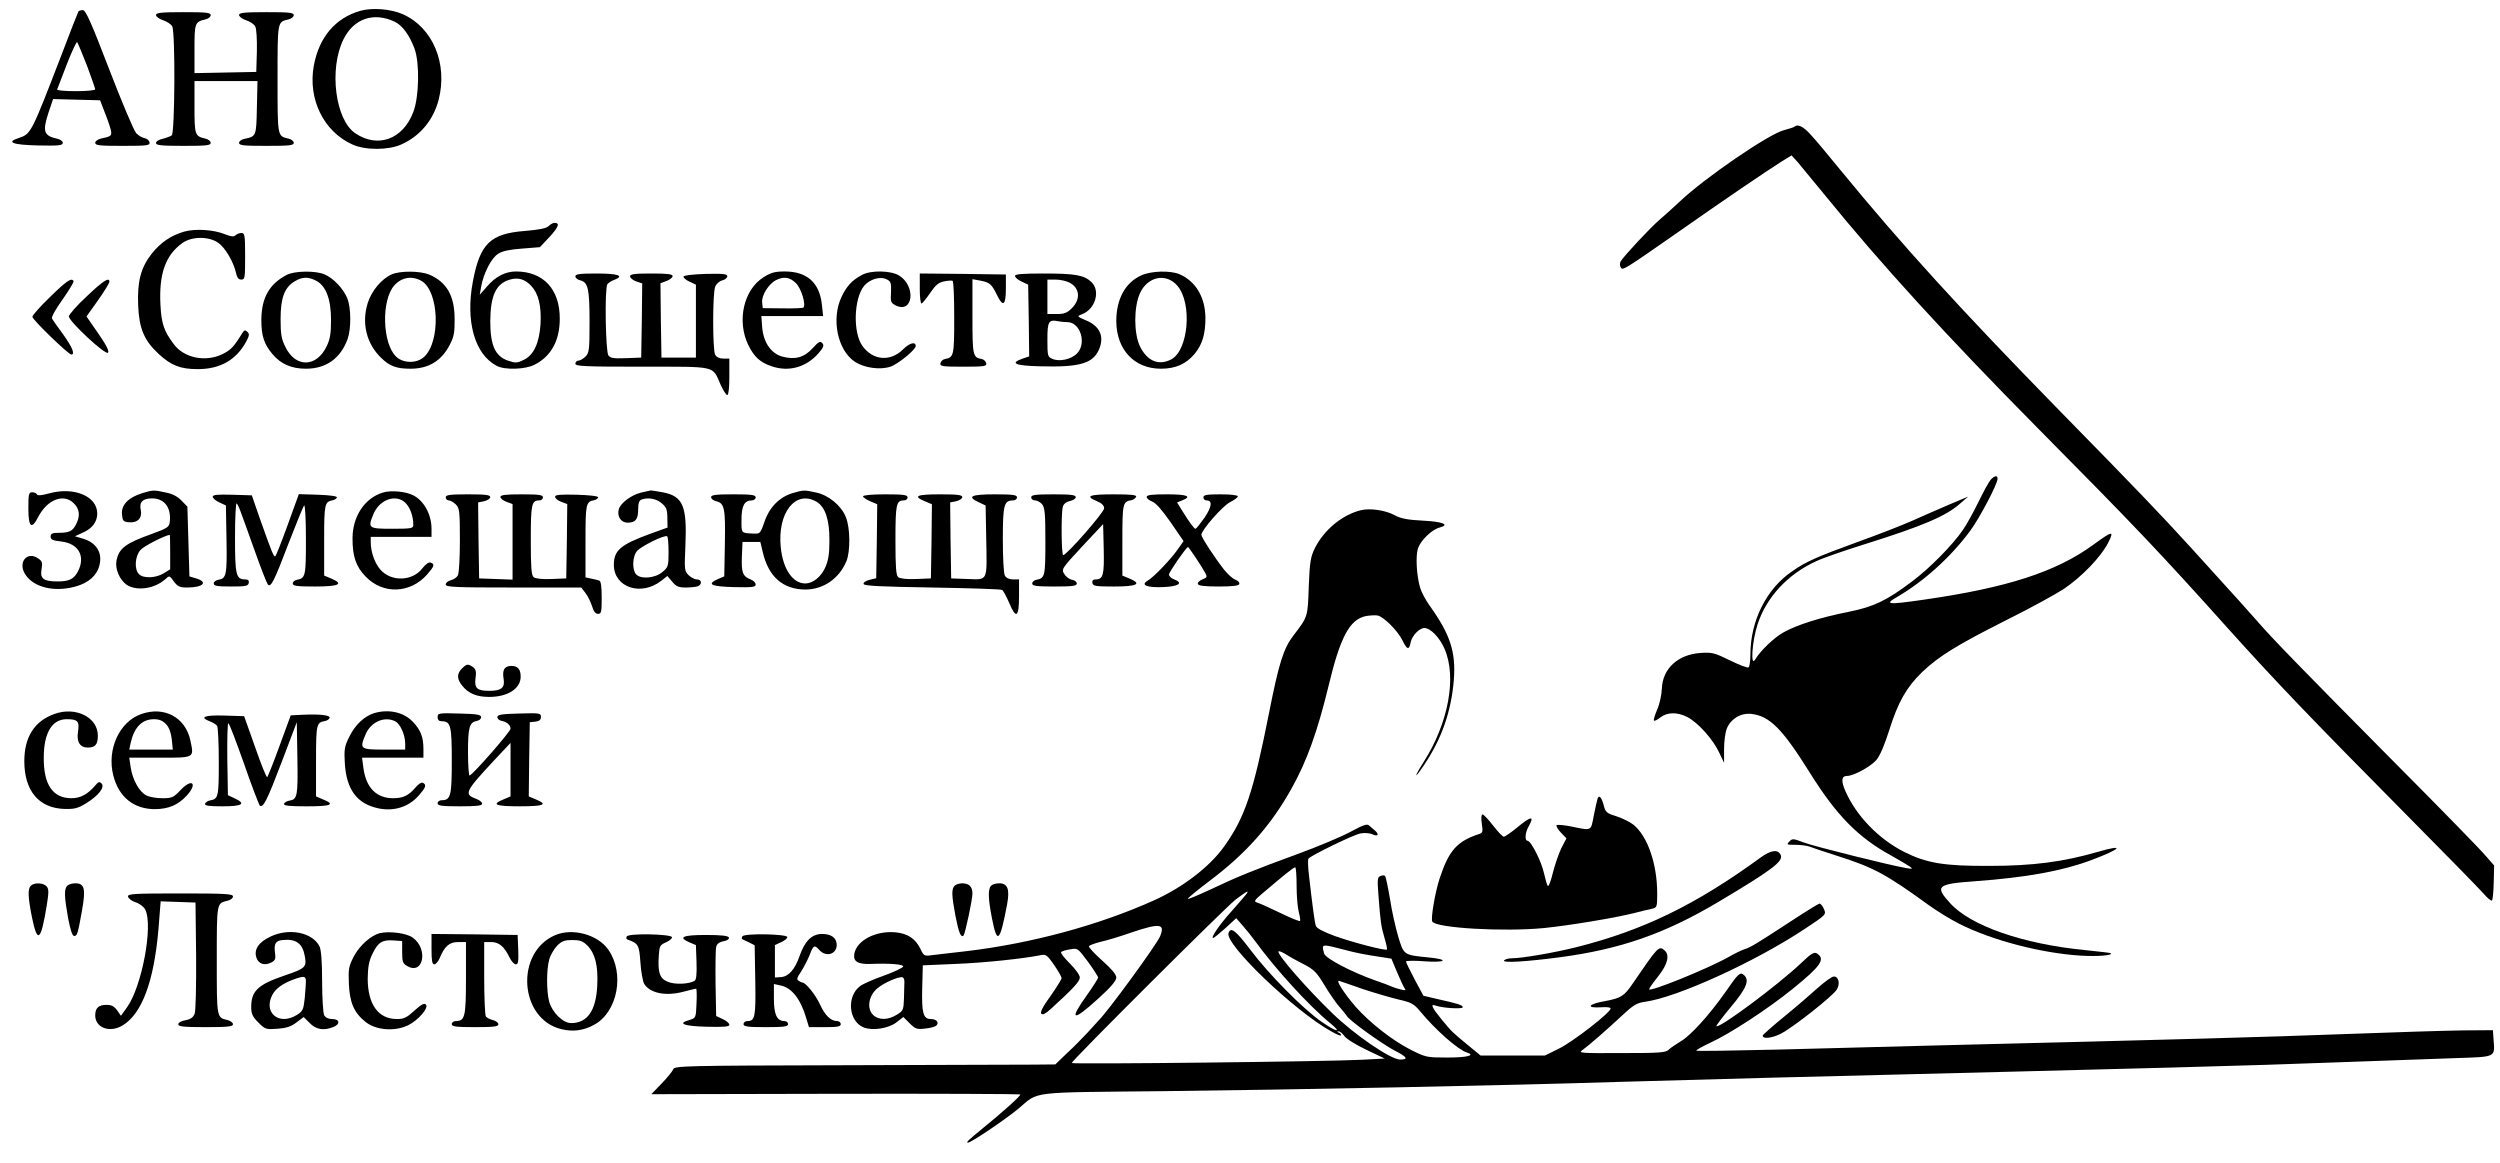 <svg xmlns="http://www.w3.org/2000/svg" width="1645.333" height="765.333" version="1.0" viewBox="0 0 1234 574"><path d="M178 5.3c-12.4 3.5-20.5 13-23.1 27.1-3 16.4 4.8 32.5 19 38.9 6.3 2.9 17.8 2.9 24.2 0 9.2-4.1 15.8-12 18.4-22 4.6-17.8-2.8-35.7-17.7-42.3-5.9-2.6-15-3.3-20.8-1.7zm16.8 5.4c3.8 1.8 7.3 6.6 9.8 13.3 2.6 7 2.3 23.8-.6 31.3-5.1 13.5-17.5 18-28.6 10.5-9.9-6.6-13.1-31.7-5.9-46.3 5-10.3 14.9-13.7 25.3-8.8zM38.7 5.7c-.3.5-4.1 10.2-8.5 21.8C15.4 65.9 15.3 66.1 9.3 68.1c-6.5 2.1-3.2 3.4 9.5 3.7 10.3.2 12.2 0 12.2-1.3 0-.8-1.2-1.7-2.7-2-6.8-1.5-7.4-3.6-4.3-13.1l2.2-6.5 11.6.3 11.6.3 2.7 7c1.5 3.8 2.8 7.8 2.8 8.8.1 1.8-.4 2.1-5.1 3.1-1.6.4-2.8 1.3-2.8 2.1 0 1.3 2.3 1.5 13.6 1.5 12.4 0 13.5-.2 13.2-1.8-.2-.9-1.3-1.8-2.4-2-1.2-.2-3.1-1.3-4.2-2.5s-7.1-15.4-13.3-31.5C45 11 42.3 5 40.9 5c-1 0-2 .3-2.2.7zm4.2 26.6c2.2 6 4.1 11.3 4.1 11.8s-4.3.9-9.6.9-9.4-.4-9.2-.8c.2-.5 2.3-6.1 4.8-12.5s4.8-11.3 5.1-10.9c.3.4 2.5 5.6 4.8 11.5zM77 7.4c0 .8 1.6 2 3.5 2.6 1.9.6 4 2 4.5 3 1.6 2.9 1.3 52.5-.2 53.8-.7.5-2.8 1.3-4.5 1.7-1.9.4-3.3 1.3-3.3 2.1 0 1.1 2.5 1.4 13.5 1.4 11.3 0 13.5-.2 13.5-1.5 0-.8-1.2-1.8-2.7-2.1-5.1-1.2-5.3-1.8-5.3-15.5V40h31.1l-.3 13.1c-.3 14.2-.3 14.2-6 15.4-1.6.3-2.8 1.2-2.8 2 0 1.3 2.2 1.5 13.5 1.5s13.5-.2 13.5-1.5c0-.8-1.2-1.8-2.7-2.1-5.4-1.3-5.3-.7-5.3-29.4s-.1-28.1 5.3-29.4c1.5-.3 2.7-1.3 2.7-2.1 0-1.3-2.2-1.5-13.5-1.5-11 0-13.5.3-13.5 1.4 0 .8 1.6 2 3.5 2.6 1.9.6 4 2 4.5 3.1.6 1 .9 6.4.8 12.1l-.3 10.3-15.2.3-15.3.3v-12c0-12.7.2-13.3 5.3-14.5 1.5-.3 2.7-1.3 2.7-2.1 0-1.3-2.2-1.5-13.5-1.5-11 0-13.5.3-13.5 1.4zM885.8 62.5c-.3.3-2.7 1.1-5.4 1.8-7.5 2-39 23.5-51.4 35.3-3 2.8-7.5 6.9-10 9-4.6 4-17.6 17.9-19.1 20.5-.4.8-.4 2.1.1 2.9 1 1.6 1 1.6 29-17.9 20.9-14.7 43.1-29.8 50.6-34.5l4.7-2.9 3.1 3.4c1.7 2 7.8 9.4 13.6 16.5 27.3 33.6 59.5 68.9 104.5 114.4 48.1 48.6 59.4 60.4 94.5 99.5 22.8 25.4 41.9 45.3 83.2 87 21.8 22 41.1 41.7 42.8 43.7 1.8 2.1 3.6 3.6 4 3.3.4-.2.8-4.2.9-8.9l.2-8.4-4.2-4.8c-2.2-2.7-22.8-23.8-45.8-46.9-43.9-44.3-59.9-60.7-67.1-69.1-4.2-4.8-8.7-9.8-32.4-35.9-15.2-16.7-26.4-28.4-65.7-68.5-47.8-48.9-77-80.9-107.4-118-6-7.4-12.7-15.4-14.9-17.7-3.5-3.9-6.3-5.2-7.8-3.8zM270.8 111.6c-1.1 1.1-4.6 1.8-11.7 2.4-17.1 1.3-22.2 6.3-25.7 25-3.7 19.6.9 35.9 11.8 41.6 4 2.1 14.1 1.8 18.7-.6 8.1-4.1 12.4-11.9 12.4-22.6.1-14.6-8.1-23.4-21.6-23.4-5.3 0-10.1 2.5-14.3 7.4l-3.6 4.1.7-4c1.2-6.7 5.1-14.3 8.5-16.3 2-1.3 5.9-2.1 11.8-2.5l8.7-.7 4.8-5.1c4.4-4.8 5.2-6.9 2.4-6.9-.7 0-2 .7-2.9 1.6zm-8.6 29.5c3.6 3.8 5.1 9.9 4.6 18.9-.6 9.4-3.4 15.4-8.4 17.7-3.1 1.5-3.9 1.6-7.7.3-6.3-2.2-8.7-7.6-8.7-19.5.1-12.6 2.8-18.5 9.7-20.5 4.1-1.2 7.4-.2 10.5 3.1zM91 114.3c-6.6 1.9-11.6 5.3-16.1 10.9-5.4 6.9-7.2 13.7-6.7 25.7.5 11.4 3 17.2 10.1 23.8 6.2 5.7 10.7 7.5 19.3 7.5 11.1 0 19-4.5 24-13.7 1.5-2.9 1.6-3.7.5-4.7-1.1-1.1-1.5-.9-2.5.6-4.1 6.7-5.6 8.3-9.6 10.3-8.3 4.2-19.1 2.1-24.2-4.8-4.9-6.5-6.1-10.1-6.6-19.4-.8-15.4 2.5-24.6 10.9-30.6 4.7-3.3 13.1-3.3 17.7 0 3.4 2.4 7.5 9.4 8.7 14.8.5 2.3 1.2 3.3 2.6 3.3 1.8 0 1.9-.8 1.9-11.5 0-10.4-.2-11.5-1.8-11.5-1 0-2.3.5-2.9 1.1-.9.9-2.2.7-5.3-.5-5.7-2.3-14.6-2.8-20-1.3zM141.5 135.7c-8.6 4.5-12.4 11.3-12.5 22.1 0 8 1.3 12 5.5 17 4.1 4.9 9.4 7.2 16.5 7.2 10 0 17.1-5.1 20.6-14.7 1.8-5.2 1.7-15.6-.2-20.1-1.9-4.7-6.9-10-11.3-11.8-4.5-1.9-14.8-1.7-18.6.3zm14.6 2.9c4.8 2.5 7.3 9.1 7.3 19.4 0 6.7-.5 9.5-2.2 13-5 10.4-15.3 10.6-20.3.3-2-3.9-2.4-6.4-2.4-13.8 0-10.4 1.9-15.6 6.9-18.6 3.8-2.3 6.7-2.4 10.7-.3zM193.4 135.4c-5 2.2-10 8.1-11.9 14.2-3.1 10-.6 20.1 6.7 27.1 4.2 4.1 7.6 5.3 14.4 5.3 9 0 15.4-3.9 19.5-12 1.9-3.6 2.4-6 2.3-12.5 0-11.5-3.9-18.3-12.6-22-4.5-1.8-14.2-1.9-18.4-.1zm14.7 3.3c8.6 5.1 9.5 29.7 1.3 37.4-3.6 3.4-10.3 3.3-13.8 0-6.9-6.5-7.5-28-.9-35.3 3.6-4 8.8-4.8 13.4-2.1zM376.8 136.9c-9.8 6.2-13.2 21.6-7.4 33.5 2.9 5.8 5.8 8.5 11.5 10.4 8.4 2.9 17 .5 23-6.3 2.6-3 3-4 2-5.1-1-1.2-1.8-.8-4.8 2.5-4.2 4.6-8.7 5.8-15 4.1-5.5-1.5-9.3-7-9.9-14.6l-.4-5.4h30.5l-.6-5.5c-1.1-10.9-7.3-16.5-18.3-16.5-4.9 0-6.8.5-10.6 2.9zm16.1 2.9c2.6 2.5 5 10.6 3.7 12-.3.3-4.9.5-10.3.4l-9.8-.1-.3-2.8c-.4-3.4 3.2-9.2 6.8-11 3.9-2 6.9-1.5 9.9 1.5zM425.5 135.7c-4.8 2.5-7.6 5.5-10.1 10.8-5.2 10.9-2 26.4 6.6 32.1 4.6 3 12.4 4.1 17.5 2.4 3.7-1.2 12.5-8.4 12.5-10.2 0-2.3-3-1.6-6.2 1.6-6.2 6.2-14.8 5.6-20-1.5-4.9-6.6-4.4-23.6.8-29.9 2.9-3.3 8.1-4.8 11.3-3 1.8.9 2.1 1.9 1.9 6.3-.3 4.7-.1 5.2 2.4 6.5 8.6 4.1 10-9.6 1.6-14.8-4.1-2.5-13.9-2.7-18.3-.3zM563.4 135.9c-8 3.6-12.4 11.7-12.4 22.7.1 14 8.9 23.4 22 23.4 7.3 0 12.5-2.3 16.8-7.5 3.7-4.6 5.2-9.6 5.2-17.6-.1-10.1-4.7-18-12.7-21.5-4.6-2-14-1.7-18.9.5zm17.8 5.2c7.4 8.7 5.4 31.9-3.1 36.3-6.1 3.2-11.8.9-15.4-6.4-3.1-6.4-3.1-19.5 0-26.3 3.8-8.3 13-10.1 18.5-3.6zM284 136.4c0 .8 1.1 1.7 2.5 2 3.8 1 4.5 4.2 4.5 20.7 0 13.6-.2 15.1-2 16.9-1.1 1.1-2.7 2-3.5 2-.8 0-1.5.7-1.5 1.5 0 1.3 4.3 1.5 32.9 1.5 37.4 0 34.6-.6 38.7 8.7 1.3 2.9 2.8 5.3 3.4 5.3.6 0 1-3.6 1-9v-9h-3c-1.9 0-3.3-.7-4-1.9-1.3-2.5-1.3-30.1 0-33.5.5-1.4 2-2.8 3.5-3.2 1.4-.3 2.5-1.3 2.5-2 0-1.2-2-1.4-10.7-1.2-6 .2-10.8.7-10.9 1.3-.2.5 1.1 1.7 2.9 2.5l3.2 1.5v36h-17l-.3-18.3-.2-18.4 3-1.1c1.6-.6 3-1.7 3-2.4 0-1-2.6-1.3-10.5-1.3-8.3 0-10.5.3-10.5 1.4 0 .8 1.4 1.9 3 2.5l3 1-.2 18.3-.3 18.3-7.5.3c-6.2.2-7.7 0-8.7-1.4-1.4-2-1.9-33-.5-35.1.4-.6 2-1.7 3.5-2.2 5.1-2 1.8-3.1-8.9-3.1-8.2 0-10.4.3-10.4 1.4zM454 142.6c0 4.2.4 7.4.9 7.2.5-.2 2.4-2.5 4.3-5.3 2.6-3.8 4.1-5.1 6.8-5.6 1.9-.4 3.8-.5 4.2-.3.5.3.8 8.5.8 18.3 0 18.6-.2 19.5-4.5 20.3-1.1.2-2.1 1.1-2.3 2.1-.3 1.5.8 1.7 11.3 1.7s11.6-.2 11.3-1.7c-.2-1-1.2-1.9-2.3-2.1-4.3-.8-4.5-1.6-4.5-20.9v-18.5l3.8.7c4.7.9 5.6 1.6 8.3 7.1 3 6.2 4.4 5.2 4.4-3.2v-6.9l-21.2-.3-21.3-.2v7.6zM501 136.2c0 .7 1.5 2 3.3 2.8l3.2 1.5.3 17.7.2 17.7-3.5 1.2c-6.1 2.2-3.5 3.4 8.6 3.7 20.6.6 27-1.5 29.8-9.4 2-5.8-.3-10.5-6.7-13.2-4.7-2-4.7-2.1-2.1-3.1 6.6-2.5 9.2-11.6 4.6-15.9-3.6-3.4-8-4.2-23.4-4.2-10.8 0-14.3.3-14.3 1.2zm26.9 3.3c5.1 2.6 5.6 8.2 1.2 12.6-2.4 2.4-3.8 2.9-7.5 2.9H517v-17h4c2.3 0 5.4.7 6.9 1.5zm-1.1 19.5c6.5 0 9.7 10.5 4.8 15.5-2.9 2.9-8.8 4.2-12.2 2.6-2.3-1-2.4-1.5-2.4-9.5 0-9 .6-10 5.5-9 1.1.2 3 .4 4.3.4zM24.8 146.5c-4.9 4.7-8.8 9.1-8.8 9.9 0 1.4 17.8 18.6 19.2 18.6 2 0 .4-3.8-4-9.9-2.7-3.6-5.1-7.1-5.5-7.8-.5-.7 1.7-4.6 5.2-9.5 3.2-4.6 5.7-8.6 5.4-9.1-1-1.7-3.3-.2-11.5 7.8z"/><path d="M42.8 146.3c-4.9 4.5-8.8 9-8.8 9.9 0 2.4 18 19.2 19.3 17.9.7-.7-.7-3.6-4.8-9.5l-5.8-8.4 5.7-8c3.1-4.4 5.6-8.5 5.6-9.1 0-2.5-3-.6-11.2 7.2zM982.6 236.8c-.9 1-3.6 6-6.1 11.1-2.5 5.1-5.9 11.3-7.7 13.8-4.9 7.2-16.4 18.9-25 25.3-12.6 9.5-18.9 12.5-31.3 15-14.2 2.8-25.7 6.5-32.1 10.1-4.8 2.7-11.3 8.9-14.1 13.5-2.3 3.8-1.5-8.9 1.2-17.3 4.3-13.4 14.9-24.9 29-31.3 3.3-1.6 14.1-5.3 24-8.4 28.7-9 40.2-13.9 47.2-20.2l3.8-3.3-9 3.8c-4.9 2.1-13.2 5.7-18.3 8-5.1 2.3-17.5 7.1-27.5 10.7-19.5 7.1-25.3 9.6-32.1 14.4-12.7 8.6-20.6 24.5-20.6 41 0 3.2-.4 6.1-.9 6.4-.5.4-4.7-1.2-9.3-3.5-7.6-3.7-8.8-4-14.5-3.6-11.1.8-18.6 7.7-19 17.5-.1 3-1.1 7.7-2.3 10.4-1.2 2.8-1.9 5.2-1.6 5.5.3.3 1.7-.4 3.2-1.6 3.3-2.6 8.3-2.7 13.2-.2 5.2 2.6 12.8 11.1 15.7 17.4l2.5 5.2v-6.8c0-3.7.6-8.3 1.4-10.2 2.1-4.9 7-7.7 12.2-7.1 9 1.1 15.2 7.4 28.6 28.8 13.2 21.2 23.9 32.1 40.1 41 4.3 2.4 8.5 4.9 9.5 5.6 1.5 1.1 1.2 1.2-1.8.7-7.8-1.3-45.9-10.8-50.8-12.7-5-1.9-5.5-2-7-.4-1.5 1.5-1.3 1.6 3 1.6 2.6 0 5.7.4 7 .9 1.3.5 7.5 2.6 13.8 4.6 17.6 5.6 24 9 44.5 23.9 4.4 3.2 11.4 7.5 15.6 9.6 16 8.1 40.4 14.5 60 15.7 8.4.5 15.9-.1 14.8-1.2-.2-.2-5.8-.8-12.4-1.5-30.9-3-56.9-12-67-23.3-7.6-8.3-6.3-9.4 12.1-10.7 25.9-1.9 43.4-5.1 57.8-10.5 14.9-5.6 16.7-8 3-4-16.9 4.9-32 6.9-53.4 6.9-22.3.1-30.9-1.3-42.1-6.9-12.6-6.4-23.6-17.7-29-30-2.2-5-2-7.5.8-7.5 3.3 0 11.8-4.7 14.5-7.9 1.7-1.9 4.1-7.6 6.3-14.6 4.4-14 8.5-21.2 16.2-28.7 8.3-7.9 17.2-13.4 41.6-25.7 11.7-5.8 24.4-12.8 28.4-15.4 9-6.1 18.2-15.7 21.8-22.6 3.2-6.4 2.5-6.3-7.4.9-18.3 13.3-42.4 21.1-83.5 27-18 2.6-19.7 2.4-13.1-1.4 13.2-7.7 26.4-19.6 36-32.6 4.7-6.4 13.5-23.1 13.5-25.7 0-1.8-1.4-1.6-3.4.5zM24 243.6c-3.6 1-5.6 1.1-5.8.4-.2-.5-1.2-1-2.3-1-1.7 0-1.9.8-1.9 8 0 9.3 1.6 10.6 4.9 4.1 4.5-8.6 12.6-11.7 17.6-6.6 2.8 2.7 3.2 6.3 1 10.4-1.7 3.3-3.3 4.1-8.6 4.1-3.1 0-3.9.4-3.9 1.9s1 1.9 5.3 2.4c8.5 1 12 7.3 8.2 14.7-2 3.8-4.3 5-10 5-7 0-8.8-1.3-8-6 .6-3.4.3-4.1-1.9-5.5-5.1-3.4-9.6 1.8-6.5 7.4 3.5 6.3 12.7 9.2 22.7 7.2 7.1-1.4 11.8-4.6 13.7-9.3 2.7-6.9-.2-12.7-7.5-14.9l-4-1.2 3.9-1.8c4.6-2 7.1-5.3 7.1-9.4 0-8.6-11.5-13.4-24-9.9zM70 243.5c-6.7 2.1-10.2 5.8-9.8 10.3.3 3.3.6 3.7 3.4 4 4.3.4 6.7-2.1 5.9-6-.9-3.9.9-5.8 5.6-5.8 6.1 0 9.5 4.6 8.7 11.6-.3 2.6-1.1 3.1-9 6-12.9 4.6-16.1 7.1-17.3 13.1-.8 4.2 1.6 9.6 5.1 12 5 3.2 13.7 1.9 19-2.8 2-1.9 2.1-1.9 4.2 1.1 1.9 2.5 2.9 3 6.6 3 7.9 0 10.5-2.7 4.4-4.5l-3.3-1-.5-17.2-.5-17.2-2.9-3c-1.9-2-4.5-3.4-7.8-4-5.9-1.3-6.2-1.3-11.8.4zm14 29v8.5l-3.2 2c-4 2.4-10.1 2.6-12.2.4-2.4-2.3-2-8.8.7-11.9 1.6-1.9 12-7.2 14.5-7.5.1 0 .2 3.8.2 8.5zM189.1 243.1c-9.1 2.7-15.1 11.8-15.1 22.7 0 8.9 1.7 13.9 6.5 18.8 8.5 8.9 22 8.4 30.3-1 3.6-4.1 3.9-5.1 1.8-5.9-.9-.4-2.5.8-4.1 2.8-4.9 6.5-15.6 6.8-20.9.5-2.7-3.2-4.6-8.7-4.6-13.3V265h30v-4c0-7-3.7-13.8-9-16.5-3.6-1.9-11-2.6-14.9-1.4zm11.3 5.4c2.2 2.4 3.6 6.5 3.6 10.6 0 1.7-.9 1.9-10.5 1.9-11.7 0-12.1-.3-9.1-7.4 3.1-7.3 11.5-10 16-5.1zM316.6 243.1c-5 1.2-10.4 5.2-11.2 8.4-.9 3.5 1.2 6.5 4.4 6.5 3.9 0 5.2-1.7 5.2-6.6 0-2.9.5-4.4 1.6-4.8 3.2-1.2 7.4-.5 10 1.8 2.3 1.9 2.8 3.2 2.8 7.2l.1 4.8-8.6 3.1c-14.5 5.3-17.9 8.1-17.9 15.3 0 11.2 13.5 15.7 23.5 7.8l2.9-2.3 2.4 2.8c1.9 2.4 3.2 2.9 6.7 2.9 2.4 0 5-.3 5.9-.6 2.3-.9 2-3.4-.4-3.4-1.1 0-3-1-4.1-2.1-2.1-2.1-2.1-2.9-1.6-14.3.9-19.8-1.1-24.7-11.2-26.6-3-.5-5.6-1-6-.9-.3.1-2.4.5-4.5 1zm13.4 29.4c0 7-.2 7.5-3.1 9.9-3.7 3.1-10.8 3.6-13 1-2-2.5-1.7-8.9.6-11.5 2.2-2.4 13.5-8 14.8-7.2.4.2.7 3.7.7 7.8zM390.9 243.5c-6.3 2-11.3 7.1-13.6 14.2-1.8 5.2-2.2 5.8-4.6 5.7-7.1-.3-6.7.1-6.7-6.8 0-6.9 1.4-9.6 5.1-9.6 1 0 1.9-.7 1.9-1.5 0-1.2-1.9-1.5-11-1.5-8.7 0-11 .3-11 1.4 0 .8 1.1 1.7 2.5 2 4.1 1 4.6 3.4 4.3 20.8l-.3 16.3-3.3 1.4c-5.5 2.5-3.2 3.6 8.1 3.9 9.1.2 10.7 0 10.7-1.3 0-.8-1-1.9-2.3-2.4-4.1-1.6-4.8-3.4-4.5-11.3l.3-7.3h8.8l1.2 5c2.8 12.2 10 18.5 21.2 18.5 8.8-.1 16.5-5.4 20.1-14 2-4.9 1.9-16.5-.3-21.8-2.3-5.7-8.5-10.8-14.7-12.1-5.9-1.3-6.1-1.3-11.9.4zm12.2 4.2c4.3 2.6 6.4 9 6.3 19.3 0 6.4-.5 9.6-2.1 13.2-2.1 4.6-6.1 7.8-9.8 7.8-6.2 0-11-7.1-12.1-17.7-1.8-17.2 7.3-28.7 17.7-22.6zM105 245.2c0 .7 1.5 2 3.3 2.8l3.2 1.5.3 16.9c.3 17.6-.1 19.2-4.1 19.8-1.2.2-2.2 1-2.2 1.8 0 1.2 1.6 1.5 8.5 1.5 7.3 0 8.5-.2 8.8-1.8.2-1.1-.3-1.7-1.7-1.7-4.6 0-5.1-2-5.1-20.8 0-9.7.4-17.2.8-16.7 1 1.1 1.1 1.5 8.8 23 3.1 8.8 6.1 16.4 6.6 17 1.5 1.6 3-1.3 10.2-20.2 3.8-9.8 7.2-18.2 7.7-18.8.5-.5.9 6.5.9 16.7 0 18.3-.2 19.2-4.5 20-1.1.2-2 1-2 1.8 0 1.2 1.9 1.5 10.9 1.5 11.9 0 14.5-1.2 8.2-3.9l-3.6-1.5v-17.4c0-18.1.2-19 4.3-19.8 1-.2 1.9-.9 2-1.4.1-.6-3.6-1.1-9.3-1.3l-9.5-.3-5.5 15.2c-3 8.3-5.8 15.3-6.1 15.5-.8.4-1.7-1.9-7.8-19.1l-3.8-11-9.7-.3c-7.3-.2-9.6 0-9.6 1zM220 245.5c0 .8.7 1.5 1.5 1.5s2.4.9 3.5 2c1.8 1.8 2 3.3 2 17.6 0 8.5-.4 16.4-1 17.4-.5 1-2.1 2.1-3.5 2.4-1.4.4-2.5 1.3-2.5 2.1 0 1.3 4.6 1.5 33.4 1.5h33.5l2 2.6c1.2 1.5 2.6 4.4 3.3 6.5.8 2.7 1.7 3.9 3 3.9 1.6 0 1.8-.9 1.8-8 0-5.6-.4-8.2-1.2-8.4-.7-.3-2.5-.7-4-1l-2.8-.6v-17.9c0-18.5.2-19.4 4.3-20.2 1-.2 1.9-.9 2-1.4.1-.6-4.1-1.1-10.5-1.3-8.4-.2-10.8 0-10.8 1 0 .8 1.4 1.9 3 2.5l3 1.1-.2 18.4-.3 18.3-7.3.3c-4.6.2-7.9-.2-8.8-.9-1.1-.9-1.4-4.8-1.4-18.3 0-17.8.4-19.6 4.2-19.6 1 0 1.8-.7 1.8-1.5 0-1.2-1.8-1.5-10.5-1.5-7.9 0-10.5.3-10.5 1.3 0 .7 1.4 1.8 3 2.4l3 1.1v37.3l-8.2-.3-8.3-.3-.3-18.8-.2-18.7 3-.6c1.6-.4 3-1.3 3-2 0-1.1-2.3-1.4-11-1.4-9.1 0-11 .3-11 1.5zM426 245c0 .5 1.6 1.6 3.5 2.4l3.5 1.5-.2 18.2-.3 18.3-3.3.8c-1.9.5-3.2 1.4-2.9 2.1.3.9 9 1.3 33.8 1.7 18.4.3 33.9.8 34.6 1.2.6.5 2.1 3.3 3.4 6.3 3.4 8.2 4.9 7.3 4.9-3V286h-3c-1.9 0-3.3-.7-4-1.9-.6-1.1-1-8.8-1-18 0-17 .6-19.1 5.1-19.1 1 0 1.9-.7 1.9-1.5 0-1.2-1.9-1.5-11-1.5-11.8 0-14 1.1-7.7 4l3.2 1.5.3 16c.4 21.9 1 20.6-9.1 20.3l-8.2-.3-.3-18.8-.2-18.7 3-.6c1.6-.4 3-1.3 3-2 0-1.1-2.3-1.4-11-1.4-11.6 0-13.6.9-7.5 3.4l3.5 1.5-.2 18.3-.3 18.3-7.3.3c-4.6.2-7.9-.2-8.8-.9-1.1-.9-1.4-4.8-1.4-18.3 0-17.8.4-19.6 4.2-19.6 1 0 1.8-.7 1.8-1.5 0-1.2-1.9-1.5-11-1.5-6.6 0-11 .4-11 1zM509 245.5c0 .8.8 1.5 1.8 1.5 1.1 0 2.6.8 3.5 1.8 1.4 1.6 1.7 4.4 1.7 18.4 0 17.3-.2 18.2-4.5 19-1.1.2-2 1-2 1.8 0 1.2 1.9 1.5 11 1.5s11-.3 11-1.5c0-.8-1-1.6-2.3-1.8-1.2-.2-3-1.4-3.8-2.8-1.6-2.4-1.5-2.6 8.7-13.6l10.4-11.1.3 12.3c.3 12.8-.3 15-4 15-1.3 0-1.8.6-1.6 1.7.3 1.6 1.6 1.8 10.7 1.8 11.4 0 13.9-1.3 7.7-3.9l-3.6-1.5v-17.4c0-18.2.2-19.1 4.4-19.8 1.1-.2 2.1-1 2.4-1.7.3-.9-2.4-1.2-11.2-1.2-12.2 0-14.2.9-8.1 3.4 2.4 1 3.5 2.2 3.5 3.5 0 2-18.5 23.1-20.2 23.1-.9 0-1.1-20.4-.2-23.8.4-1.5 1.7-2.5 3.5-2.9 1.6-.3 2.9-1.2 2.9-1.9 0-1.1-2.3-1.4-11-1.4-9.1 0-11 .3-11 1.5zM566 245.3c0 .7 1.2 1.7 2.8 2.3 1.8.7 4.9 4.3 9.1 10.3l6.3 9.2-2.9 4.1c-3.3 4.8-11.9 13.8-14.8 15.4-3.7 2.2-.4 3.5 7.5 3.2 7.8-.3 10.3-2 5.6-3.8-1.4-.5-2.6-1.6-2.6-2.4 0-1.2 8.6-13.6 9.4-13.6.4 0 7 9.9 8.5 12.8 1.1 2 .9 2.3-1.4 3.2-1.5.6-2.5 1.6-2.2 2.3.2.8 3.2 1.2 10.2 1.2 7 0 10-.4 10.2-1.2.3-.7-.6-1.7-2-2.2-1.3-.5-3.7-2.7-5.4-4.8-4.8-6.1-11.3-16.1-11.3-17.3 0-2.3 10.4-14.2 14.1-16.1 2.2-1.1 3.9-2.4 3.9-2.9 0-.6-3.6-1-8.5-1-6.9 0-8.5.3-8.5 1.5 0 .8.7 1.5 1.5 1.5 3.1 0 2.7 3.1-1 8.6-2.1 2.9-4 5.4-4.4 5.4-.7-.1-2.7-2.7-6.5-8.8L581 248l2.5-1c5.1-2 2.5-3-7.5-3-7.5 0-10 .3-10 1.3z"/><path d="M671.5 251.9c-9.1 2.3-18 9.7-22.5 18.7-2.1 4.3-2.5 6.7-3 18.9-.5 15.2-.4 14.8-7.5 24.1-5 6.5-7.2 13.6-12.1 38.3-7.8 39.3-11.8 51.3-22 65.7-7.2 10.2-20.6 20.5-35.2 27-27.2 12.2-60.3 21.1-92.2 24.9-7.4.8-15.2 1.8-17.2 2-3.5.5-3.9.3-5.5-3.2-2.5-5-6.2-7.5-12.2-8.1-9.8-.9-19.1 3.9-20.4 10.5-.7 3.8 1.6 5.3 7.8 5.1 9.8-.4 16.7.2 16.3 1.3-.2.6-4.5 2.7-9.6 4.5-5.1 1.8-10.3 4.1-11.6 5.1-6.8 5-5.8 17.3 1.6 20.4 4.4 1.8 12.2.6 16.2-2.4l3.5-2.7 3.1 3.1c2.8 2.8 3.6 3.1 7.6 2.6 2.5-.2 5-.9 5.6-1.5 1.5-1.5 0-3.2-2.7-3.2-3.8 0-4.6-2.9-4.3-15.2l.3-11.3 16-.7c13.8-.5 33.8-2.6 42.6-4.4 2.2-.4 3 .3 6.2 4.9 2 2.9 3.7 5.9 3.7 6.5 0 .6-2.5 4.6-5.5 8.9-3.8 5.2-5.2 8-4.5 8.7.7.7 2.2-.1 4.7-2.4 11.3-10.3 14.3-13.6 14.3-15.5 0-1.2-2.2-4.2-5-7-2.7-2.7-4.7-5.2-4.2-5.6.4-.4 2.4-1 4.4-1.3 3.7-.7 3.8-.6 8.8 6.1 2.7 3.7 5 7.3 5 7.8 0 .6-2.5 4.5-5.5 8.7-9.1 12.7-7.1 13.3 5.6 1.7 6.2-5.6 8.9-8.8 8.9-10.4 0-1.5-2.3-4.2-7-8.4-3.9-3.5-6.8-6.6-6.5-7.1.3-.4 2.9-1.4 5.7-2.1 2.9-.6 9.8-2.7 15.2-4.6 14.3-4.8 16.8-4.4 14.2 1.9-1.9 4.4-26.3 37.8-30.6 41.8-.3.3-2.6 2.8-5.1 5.6-2.6 2.8-7.2 7.5-10.4 10.4l-5.6 5.4-10.7.1c-5.9 0-48.2.2-94 .3-78.3.2-83.3.3-83.9 2-.3.9-2.9 4.1-5.7 7l-5.1 5.3 90.8-.2c49.9-.1 91 .1 91.3.3.5.5-8.5 8.6-18.6 16.8-7.1 5.8-8.4 7-7.2 7 1.6 0 18.1-11.2 24.7-16.6 10.7-8.9 3.8-8.1 72-8.8 63.3-.7 169.4-2.8 225.6-4.6 17.8-.5 50.4-1.4 72.4-2 204.7-5.1 235.6-5.9 280.5-7.6 22.3-.8 48.7-1.7 58.8-2.1 20.6-.7 19.7-.2 19-9.4l-.3-4.4-14.5.1c-8 .1-34.1.9-58 1.8-39.8 1.5-87 2.8-201 5.6-22.8.6-59 1.5-80.4 2.1-21.3.5-39 .8-39.3.5-.3-.2 2.8-2 6.9-3.9 9.8-4.5 28.6-16.8 40.8-26.7 13.8-11.2 16.2-14.6 11.8-17.4-1.4-.8-2.8 0-8 5-11.2 10.6-40.3 32.3-41.6 30.9-.2-.2 3-4.5 7.2-9.5 7.7-9.2 9.4-13.3 6.3-15.8-1.8-1.5-2.7-.7-8.9 8.3-8 11.4-17.2 21.6-22.2 24.5-2.3 1.4-5 3.2-5.9 4.1-1.4 1.5-4.6 1.7-23.3 1.7-20.3.1-21.5 0-19.3-1.5 2.7-1.9 11.5-9.5 20.3-17.7 4.9-4.6 6.8-5.6 10.5-6.1 15.8-2.1 54.6-19.8 79.1-36.1 10.6-7 10.5-7 9.2-9.9-.6-1.4-1.6-2.5-2.1-2.5-.4 0-6.9 4-14.2 8.8-16.4 10.7-19.7 12.8-22.7 13.7-1.3.4-4.9 2.1-8 3.9-10.3 5.8-39.2 17.5-39.2 15.9 0-.4 2-3.3 4.5-6.4 4.8-6.1 5.8-10.6 3-12.9-2.7-2.2-3.1-1.8-15.6 16.5-4.2 6.2-5.8 7.2-13.9 8.7-8.1 1.4-9.4 3.5-1.7 3 2.8-.2 4.7 0 4.7.6 0 2-18.6 16.4-25.5 19.8l-6.9 3.4h-31.8l-6.2-5.1c-7.9-6.5-7.9-6.5-13.1-12.8-4.6-5.6-5.6-7.7-3.1-6.8 3.4 1.3 13.6 1.9 13.6.9 0-1.1-1.9-1.7-13.5-4.3l-5.9-1.4-4.3-8c-2.3-4.4-4.3-8.4-4.3-8.9 0-.4 4.1-.5 9-.1 10.7.8 12.6-.9 2.2-1.9-12.4-1.2-12.3-1.2-15-10.2-1.3-4.3-3.2-12.7-4.1-18.7-1-5.9-2.1-11-2.4-11.3-.3-.4-1.4-.4-2.3 0-1.5.6-1.6 1.7-1 9.4 1 13.4 1.3 15.4 3 21.2.9 2.9 1.4 5.5 1.2 5.7-.7.7-16.9-3.5-25.8-6.7-5.7-2.1-8.9-3.8-9.3-5-.6-1.8-1.7-10.1-3.4-25-.5-4.1-.6-7.8-.2-8.2 1.6-1.8 22.3-11.8 25.6-12.4 2.1-.4 4.7-.2 6.1.5 2.7 1.2 3.3-.1.9-2.1-.9-.7-2.1-1.8-2.8-2.4-.9-.9-3.2 0-9.3 3.3-4.5 2.4-16 7.2-25.5 10.7-22.4 8.2-30 11.3-43.3 17.6-6 2.8-11 4.9-11.3 4.7-.2-.3 4.7-4.3 10.9-9 17.7-13.3 30.1-27.2 40.2-45.3 7.6-13.5 12.8-28 18.2-50.1 5.9-24.8 10.5-33.5 18.6-35.2 1.8-.3 4.4-.5 5.7-.3 3 .5 10.1 7.6 12.4 12.4 2.2 4.6 3.3 4.8 4 .9.7-3.4 4.3-7.1 6.8-7.1 3 0 7.5 4.7 9.9 10.2 6.2 14.1 1.9 36.9-10.4 56.1-4.9 7.8-4.6 8.7.4 1.2 8.6-12.8 13.3-26.2 14.6-41.7 1.1-14-1.7-22.6-12.1-37.1-1.9-2.7-3.9-6.5-4.5-8.5-1.8-6.1-2.3-15.6-1.1-19.5 1.4-4 6.8-9.3 10.7-10.3 5.3-1.4 1.6-2.9-8.2-3.4-7.6-.4-10.9-1-14-2.7-4.6-2.5-12.4-3.6-16.9-2.4zM640 437.2c0 5.1.5 11 1.1 13.1.6 2.2.8 4.1.6 4.3-.3.3-4.7-1.5-9.8-4-5.2-2.5-10.3-4.8-11.4-5.1-1.7-.5-1.4-1.1 2.5-4.4 10.7-9.1 15.5-13 16.3-13 .4-.1.7 4.1.7 9.1zm-25.1 4.5c-.8 1-4 4.7-7.1 8.2-5.7 6.3-10.4 13.1-9 13.1.4 0 3.1-2.2 6.1-4.9l5.3-4.9 3.2 3.7c1.8 2 4.5 5.4 6.1 7.6 10.2 14 26.7 32.1 37.4 40.8 5.7 4.7 2.7 4.1-4.5-.9-9-6.2-26.1-23.4-35.3-35.7-7.2-9.5-9.6-11.3-10.7-8.2-2.1 5.4 32.7 38.7 50.9 48.7 2.6 1.5 4.7 2.3 4.7 1.8 0-.5-.6-1.1-1.2-1.3-1-.4-1-.6-.1-.6.7-.1 1.9 1 2.8 2.2.8 1.3 5.7 4.4 10.8 6.8l9.2 4.4-11.5.6c-16.7.9-143 2.3-143 1.6 0-1.2 75.7-76.6 80.8-80.6 5.8-4.4 7.2-5.1 5.1-2.4zm50.6 27.6c3.3.9 9.4 2.1 13.7 2.7l7.6 1.2 2.8 6.7c1.5 3.6 3.2 7.2 3.7 7.9.8 1.1.5 1.2-1.9.6-1.6-.4-3.6-1-4.4-1.4-.8-.4-4.4-1.8-8-3-11.7-4.1-24.7-10.9-25.4-13.3-1.3-5-1.9-5 11.9-1.4zm-21.5 6.9c4.6 2.4 6.1 4 9.7 10 2.4 4 5.7 8.8 7.3 10.6 1.7 1.9 3.4 4 3.8 4.7 1.2 2.2 17.4 13.8 23.5 17 6.3 3.2 7.1 4.5 2.8 4.5-4.6 0-22.5-12.2-33.6-23-12.3-11.9-26.5-28.1-26.5-30.3 0-.5 1.7.1 3.8 1.4 2 1.3 6.2 3.6 9.2 5.1zm-197.6 8.6c0 1.2-.1 4.9-.2 8.1-.2 5.6-.4 6.1-3.6 8-4.3 2.7-9 2.7-11.7 0-3.2-3.2-2.1-9.5 2.2-13.1 3.2-2.7 10.5-5.9 12.4-5.4.6.2 1 1.2.9 2.4zm226.6 3.5c5.8 1.9 13.7 4.2 17.5 5.1 6.2 1.4 7.4 2.1 10.5 5.8 7.6 9.2 18.6 18.9 23 20.3 4.5 1.4.3 2.5-9.6 2.5-10.2 0-10.6-.1-18.2-3.9-9-4.6-20.1-13.3-27-21.1-5.8-6.7-10.2-13.6-8.1-12.8.8.2 6.1 2.1 11.9 4.1zM228 330c-2.6 2.6-2.5 5.1.1 8.4 3.1 3.9 7.1 5.6 13.4 5.6 9.1 0 15.5-4.1 15.5-10 0-3.6-1.4-5.3-4.5-5.3-3.5 0-4.7 1.9-3.9 6.5.7 4.3-1.2 5.8-7.1 5.8-6 0-7.4-1.3-6.8-6.1.5-3.4.2-4.5-1.2-5.6-2.5-1.7-3.1-1.7-5.5.7zM26.9 352.4C17 355.9 12 363.8 12 375.7c0 14.8 7.3 23.3 20 23.6 4.7.1 6.5-.3 10.5-2.8 6.2-3.8 9.4-8 7.6-9.8-1-1-1.6-.8-2.9.8-3.8 4.5-7.4 6.5-11.9 6.5-9.2 0-13.8-6.6-13.7-20 0-12.3 4.1-19 11.3-19 5.5 0 6.4 1 5.6 6.2-.8 5 1 7.8 4.8 7.8 3.7 0 5-1.5 5-5.9 0-9-10.9-14.5-21.4-10.7zM69.6 352.5c-10.7 3.8-16.9 17.4-13.7 30.2 2.7 10.7 10.1 16.7 20.6 16.7 6.8-.1 11.3-2 15.7-6.7 5.5-6.1 2.6-8.7-3-2.8-3.6 3.8-4.3 4.1-9.1 4.1-2.9 0-6.4-.6-7.9-1.4-3.5-1.8-6.8-7.8-7.7-13.9l-.7-4.7h15.1c17.3 0 16.9.2 15.1-8.4-2.4-11.5-12.9-17.2-24.4-13.1zm12.4 5c1.5 1.6 2.4 4.1 2.8 7.5l.5 5H63.8l.7-3.3C66.2 359 70.1 355 76 355c2.6 0 4.3.7 6 2.5zM184.7 352c-4.9 1.5-9.4 5.8-12.2 11.5-2.5 4.9-2.7 6.4-2.3 13.3.8 12.9 6 20 16.6 22.2 7.4 1.6 14.7-.6 19.6-6 3.8-4.3 4.3-5.5 2.4-6.6-.7-.4-2.2.5-3.7 2.3-3.4 4-6.1 5.3-11.1 5.3-8.2 0-13.3-5.2-14.6-14.8l-.7-5.2H209v-4.4c0-5.8-1.4-9.4-5.3-13.4-4.5-4.7-11.9-6.3-19-4.2zm10.5 4.1c2.4 1.3 4.8 6.7 4.8 10.9v3h-10.5c-11.7 0-12.1-.3-9.1-7.4 2.6-6.3 9.5-9.3 14.8-6.5zM149.5 352.8l-6 .3-5.5 15c-3 8.3-5.8 15.2-6.1 15.5-.4.2-3.1-6.5-6-14.9l-5.4-15.2-9.8-.3c-9.9-.3-12.5.8-7 2.9 1.5.6 3.1 1.6 3.5 2.2.4.7.8 8.7.8 17.8 0 17.3-.2 18.3-4.4 19-1.1.2-2.1 1-2.4 1.6-.3 1 1.9 1.3 8.7 1.3 9.9 0 11.7-1.3 5.8-4l-3.2-1.5-.3-17.8c-.1-9.7.1-17.7.5-17.7.5 0 3.9 9.1 7.8 20.1 3.8 11 7.4 20.3 7.8 20.6 1.7 1 3.5-2.5 10.8-21.7l7.4-19.5.3 17.9c.3 18.6 0 20.2-4 20.8-1.2.2-2.3.9-2.6 1.5-.3 1 2.4 1.3 11.2 1.3 12.2 0 14.2-.9 8.1-3.4l-3.5-1.5v-17.4c0-18.2.2-19.1 4.4-19.8 1.1-.2 2.1-.9 2.3-1.5.5-1.4-4.7-2-13.2-1.6zM216 354c0 1.3.7 2 1.9 2 4.6 0 5.1 2.1 5.1 19.5s-.5 19.5-5.1 19.5c-1 0-1.9.7-1.9 1.5 0 1.2 1.9 1.5 11 1.5 8.3 0 11-.3 11-1.3 0-.7-1.3-1.8-3-2.4-6.1-2.3-5.6-3.4 9.1-19.2l7.9-8.4v26.4l-3.5 1.5c-6.1 2.5-4.1 3.4 8 3.4s14.1-.9 8-3.4l-3.5-1.5.2-18.3.3-18.3 2.8-.3c1.9-.2 2.7-.9 2.7-2.3 0-1.9-.6-2-10.7-1.7-8.8.2-10.8.6-10.8 1.8 0 .8.9 1.6 2 1.8 2.7.5 4.5 2.1 4.5 3.9 0 1.4-18.3 22.4-20.2 23.1-.4.2-.8-5-.8-11.5 0-12.5.7-14.8 4.5-15.5 1.1-.2 2-1 2-1.8 0-1.2-2-1.6-10.7-1.8-10.3-.3-10.8-.2-10.8 1.8z"/><path d="M788.6 394.1c-.3.8-1.1 4.5-1.9 8.4-1.5 7.9-.8 7.6-11.4 5.4-3.5-.7-6.6-.9-7-.6-.3.4.6 2 2.1 3.6l2.8 2.9-2.5 4.8c-1.3 2.7-3.2 8.2-4.2 12.2-1 4.1-2.1 7-2.5 6.5-.4-.4-1.2-3.3-1.9-6.3-1.2-5.7-6.4-16-8.1-16-1.5 0-1.2-4.1.5-7 3.1-5.5 1.3-5.3-5.7.5-3 2.5-6 4.5-6.5 4.5-.6 0-3-2.5-5.3-5.5s-4.7-5.5-5.2-5.5c-.6 0-.8 1.7-.4 4.5.6 3.8.5 4.6-1.1 5.1-11.1 3.6-15.1 8.1-19.7 22-2.2 6.7-4.5 20-3.6 21.3 1.9 3.2 35.1 5.1 55 3.2 12.8-1.3 35.1-5 45-7.5 3-.8 6.7-1.7 8.3-2 2.6-.6 2.7-.8 2.7-7.9-.1-14.5-4.8-28-11.7-33.6-1.8-1.4-5.6-3.3-8.5-4.2-4.6-1.4-5.3-2-6.1-5-1-4.1-2.4-5.8-3.1-3.8z"/><path d="M869 423.3c-31.8 23.2-57.8 35.9-90.8 44.2-10.7 2.7-26.9 5.5-31.9 5.5-1.7 0-3.5.5-3.9 1.1-.8 1.3 10.9.6 27.6-1.6 29.9-4 51.7-11.6 78-27.2 26.7-15.9 32.6-20.3 30.9-23.4-1.4-2.8-4.8-2.3-9.9 1.4zM15.2 437.2c-1.6 1.6-1.4 5.6.6 15.7 2.7 13.1 4.4 11.7 7.3-6.1 1-6.2 1-7.9 0-9.2-1.6-1.9-6.2-2.1-7.9-.4zM33.2 437.2c-1.6 1.6-1.5 5.3.4 15.9 1.1 5.8 2.1 8.9 3 8.9 1.5 0 1.8-.9 3.9-12.7 1.9-10.6 1.2-13.3-3.3-13.3-1.6 0-3.3.5-4 1.2zM471.2 437.2c-1.6 1.6-1.5 4.7.4 14.8 1.6 8.3 2.7 11 4 9.8.8-.9 4.4-17.7 4.4-20.8 0-3.3-1.7-5-5-5-1.4 0-3.1.5-3.8 1.2zM489.2 437.2c-1.6 1.6-1.5 6.4.5 16.4 2.5 12.8 3.9 11.4 7.4-7.2 1.4-7.5.3-10.4-3.9-10.4-1.6 0-3.3.5-4 1.2zM63.2 442.6c.2.9 1.9 2.2 3.8 2.8 1.9.6 4 2.2 4.7 3.6 4 7.9-1.7 38.1-9 48.2l-3 4.2-1.9-2.7c-1.4-2-2.8-2.7-5.2-2.7-3.9 0-5.6 1.5-5.6 5.2 0 6.2 7.3 8.8 13.6 4.9 9.5-5.8 15.4-21.8 17.6-47.3l1.1-13.9 8.6.3 8.6.3.3 26.1c.1 15.2-.2 27.3-.7 28.7-.7 1.9-2 2.8-4.6 3.3-2 .3-3.5 1.2-3.5 2 0 1.1 2.6 1.4 13.5 1.4s13.5-.3 13.5-1.4c0-.8-1.2-1.7-2.7-2.1-5.4-1.3-5.3-.8-5.3-29.5s-.1-28.1 5.3-29.4c1.5-.3 2.7-1.3 2.7-2.1 0-1.3-3.7-1.5-26.1-1.5-23.5 0-26 .2-25.7 1.6zM133.5 462.3c-5.9 2.8-8.3 6.4-6.9 10.5 1.1 3.1 4.1 4 7.5 2.2 1.8-1 2.1-1.8 1.6-5.1-.5-4.1.4-5.6 3.8-5.9 6.7-.7 9.9 1.7 11 8.2.9 5.2.1 5.9-10 9.3-13.2 4.5-16.5 7.6-16.5 15.6 0 3.3.7 4.8 3.5 7.6 3.4 3.4 3.8 3.5 9.4 3.1 4.4-.3 6.8-1.1 9.4-3.1l3.6-2.7 3 3c3.1 3.2 6.8 3.8 11.5 2 3.7-1.4 3.4-4-.4-4-1.9 0-3.3-.7-4-1.9-.5-1.1-1-8.5-1-16.8 0-9.8-.5-15.6-1.3-17.2-3.5-6.9-15-9.2-24.2-4.8zm17.5 22.1c0 1.2-.3 5.1-.6 8.5-.6 5.5-1 6.3-3.9 8.1-8.8 5.4-16.6-1.1-12.1-9.9 1.7-3.2 5.1-5.6 10.4-7.6 5.3-1.9 6.2-1.8 6.2.9zM187.5 460.6c-4.4 1.1-10 6.1-12.8 11.4-2.6 5-2.8 6.3-2.5 13.5.4 9.4 2.5 14.3 8.2 18.9 5.1 4.1 14.3 4.9 21 1.7 5.2-2.6 10.4-8.7 8.8-10.3-.8-.8-2.4.1-5.6 3-3.8 3.5-5.2 4.2-8.7 4.2-9.2 0-14.4-7.3-14.4-20 .1-5.8.6-8.6 2.4-12.3 2.7-5.6 4.8-6.9 10.4-6.5l4.2.3v5.4c0 4.9.3 5.7 2.6 7 7.9 4.5 10.4-8.6 2.6-14.1-3-2.2-11.4-3.3-16.2-2.2zM274 461.6c-19.9 8.6-17.7 41.4 3.1 46.4 5.8 1.4 11.1.7 16.4-2.3 11.4-6.4 14.9-25.2 6.8-36.9-5.2-7.5-17.7-10.9-26.3-7.2zm16 5.2c3.8 3.9 5.3 10 4.8 19.7-.6 12.4-4.9 18.5-12.9 18.5-4 0-9.3-5.2-10.8-10.5-1.4-5.1-1.4-15.9 0-20.9.6-2.2 2.4-5.2 3.9-6.8 2.3-2.3 3.7-2.8 7.5-2.8s5.2.5 7.5 2.8zM213 468.5c0 5.7.3 7.5 1.4 7.5.7 0 1.9-1.4 2.6-3 2.4-5.9 4.8-8 9.1-8h3.9v17.9c0 19.1-.5 21.1-5.1 21.1-1 0-1.9.7-1.9 1.5 0 1.2 1.9 1.5 11.5 1.5 9.2 0 11.5-.3 11.5-1.4 0-.8-1.2-1.7-2.7-2.1-1.5-.3-3.1-1.2-3.5-1.8-.4-.7-.8-9.2-.8-19V465h3.5c3.8 0 6.4 2.2 9 7.6.9 1.9 2.3 3.4 3.1 3.4 1.2 0 1.4-1.3 1.2-7.3l-.3-7.2-21.2-.3-21.3-.2v7.5zM309.4 462.2c-.4.6-.3 1.3.2 1.5 5.5 2 5.9 2.6 6.5 11.3.3 4.7 1.2 9.5 1.9 10.7 2.9 4.5 10.4 6.1 19 3.9 3.4-.9 6.4-1.6 6.6-1.6.3 0 .4 3.3.2 7.2-.3 7.3-.3 7.3-3.6 8.3-6 1.7-2.8 3 8.6 3.3 8.6.2 11.2 0 11.2-1 0-.7-1.5-2-3.3-2.8l-3.2-1.5-.3-16c-.1-8.8 0-17 .3-18.1.3-1.4 1.5-2.4 3.6-2.8 1.8-.3 2.9-1.1 2.7-1.8-.3-.9-3.5-1.3-11.3-1.3-11.5 0-14 1.1-8.3 3.6l3.3 1.4.3 8.4c.2 5.8-.1 8.7-.9 9.2-2.8 1.7-9.8 2-13.3.5-4-1.6-5-4.6-4.4-13.1.3-4.6.6-5.1 3.6-6.4 1.8-.8 3.1-2 2.9-2.5-.5-1.6-21.3-2-22.3-.4zM366.4 462.2c-.4.6-.3 1.3.2 1.5.5.2 2 .9 3.4 1.6l2.5 1.3.3 17.3c.3 18-.1 20.1-3.9 20.1-1.1 0-1.9.7-1.9 1.5 0 1.2 1.9 1.5 11 1.5s11-.3 11-1.5c0-.8-.8-1.5-1.8-1.5-3.7 0-5.2-3.2-5.2-11v-7.3l3.2.7c5.6 1.1 10 6.7 12.8 16.3l1.3 4.3h7.9c6.3 0 7.8-.3 7.8-1.5 0-.8-.8-1.5-1.8-1.5-3.1 0-6-2.8-8.5-8.3-2.1-4.6-7-10.7-8.6-10.7-.3 0-1.2-.4-1.9-.9-1.1-.6-.8-1.6 1.2-4.5 1.3-2 3.2-5.7 4.2-8.1 1.9-5.1 2.4-5.3 4.9-2.5 3.3 3.6 8.5 2 8.5-2.6 0-3.4-2.6-5.4-7.2-5.4-5 0-8.5 3.4-11.1 10.8-2.3 6.7-5.4 10.2-9.2 10.5l-3 .2v-16l3.2-1.5c1.8-.8 3.1-2 2.9-2.5-.4-1.5-21.3-1.9-22.2-.3zM897.5 487.4c-3.3 3-10.8 9.5-16.7 14.3-5.9 4.8-10.7 9.1-10.7 9.4-.2 1.9 4.5 1.4 9-.9 6-3.1 25.3-18.3 27.5-21.7 1.8-2.8 1-6.5-1.4-6.5-1 0-4.4 2.5-7.7 5.4z"/></svg>